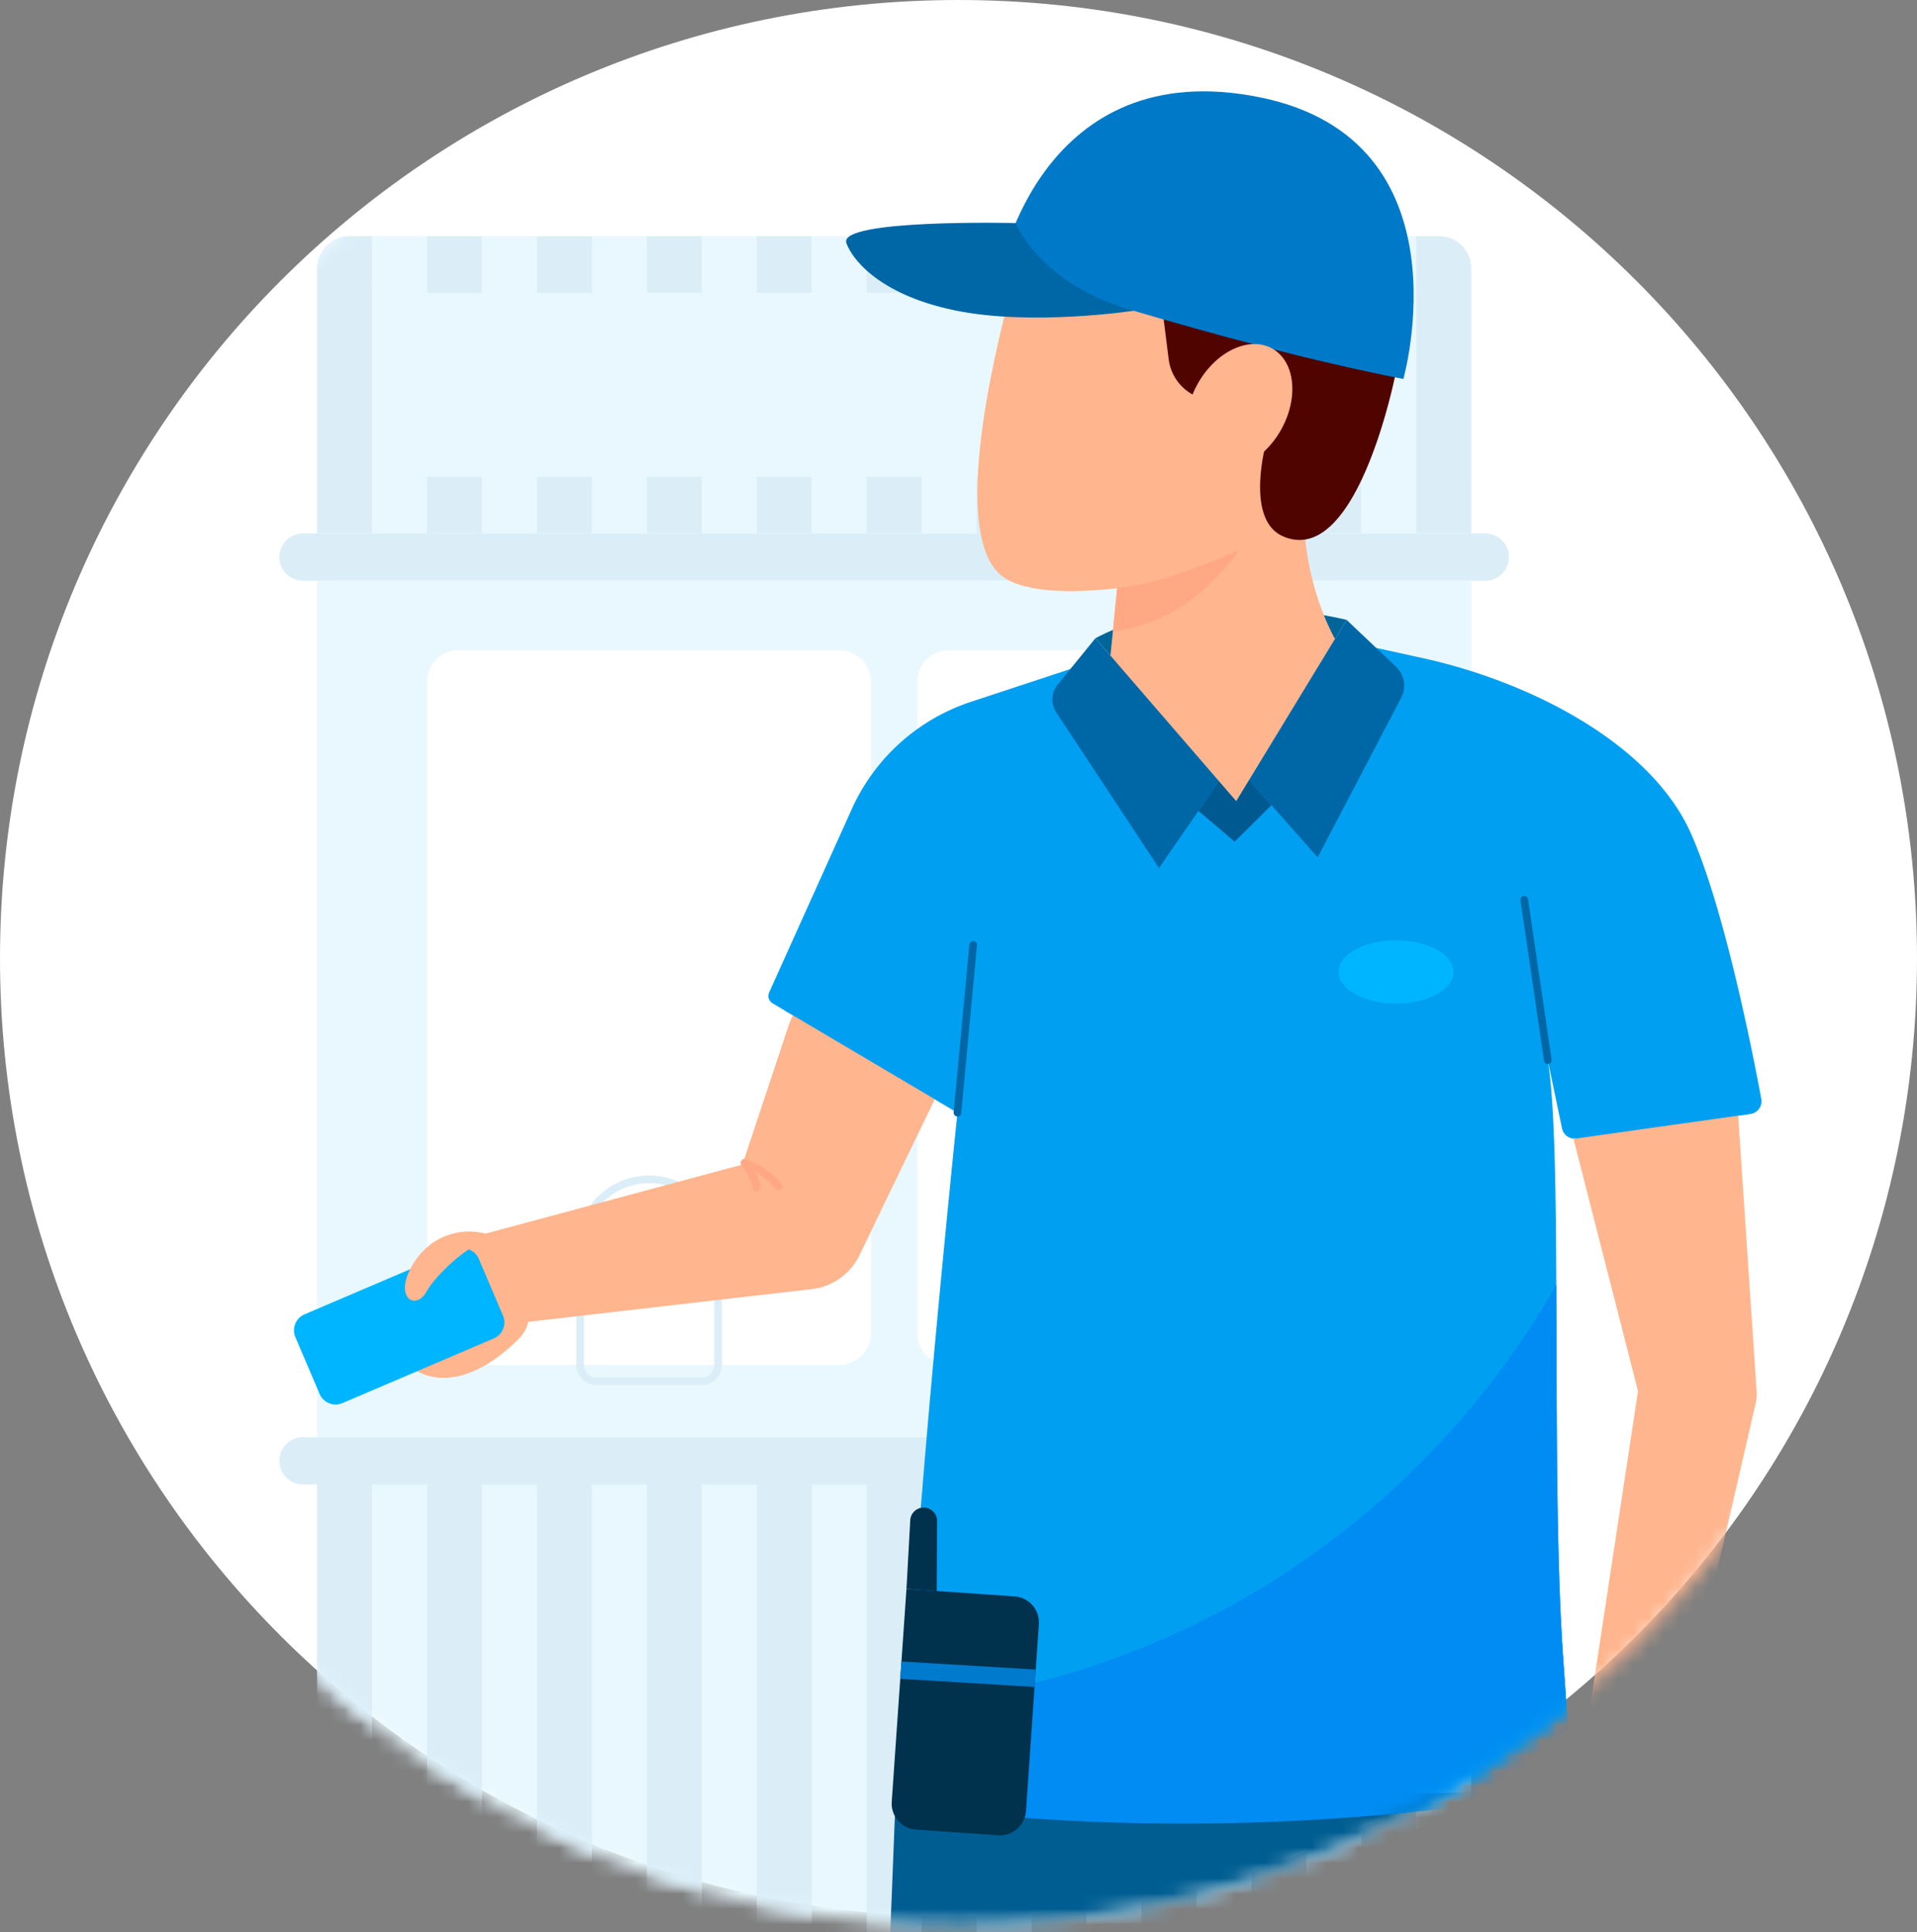 <svg xmlns="http://www.w3.org/2000/svg" xmlns:xlink="http://www.w3.org/1999/xlink" width="125" height="126" viewBox="0 0 125 126">
    <rect x="0" y="0" width="125" height="126" fill="#808080" stroke="none"/>
    <defs>
        <path id="a" d="M62.5.343C27.982.343 0 28.363 0 62.926s27.982 62.583 62.5 62.583S125 97.489 125 62.926 97.018.343 62.5.343z"/>
        <path id="c" d="M62.5.343C27.982.343 0 28.363 0 62.926s27.982 62.583 62.5 62.583S125 97.489 125 62.926 97.018.343 62.5.343z"/>
        <path id="e" d="M62.5.418C27.982.418 0 28.437 0 63c0 34.564 27.982 62.583 62.5 62.583S125 97.563 125 63 97.018.418 62.5.418z"/>
    </defs>
    <g fill="none" fill-rule="evenodd">
        <path fill="#FFF" d="M62.5 0C27.982 0 0 27.982 0 62.5S27.982 125 62.5 125 125 97.018 125 62.5 97.018 0 62.5 0z"/>
        <g transform="translate(0 .074)">
            <mask id="b" fill="#fff">
                <use xlink:href="#a"/>
            </mask>
            <path fill="#E8F8FE" d="M95.93 34.715H20.679V17.42c0-1.152.933-2.086 2.083-2.086h71.086c1.15 0 2.084.934 2.084 2.086v17.294z" mask="url(#b)"/>
        </g>
        <g transform="translate(0 .074)">
            <mask id="d" fill="#fff">
                <use xlink:href="#c"/>
            </mask>
            <path fill="#DBEEF8" d="M24.261 31.03h-3.583V17.421c0-1.152.932-2.086 2.083-2.086h1.5V31.03z" mask="url(#d)"/>
        </g>
        <mask id="f" fill="#fff">
            <use xlink:href="#e"/>
        </mask>
        <path fill="#E8F8FE" d="M24.261 19.094h3.584V15.41H24.26z" mask="url(#f)"/>
        <path fill="#DBEEF8" d="M27.845 19.094h3.583V15.41h-3.583z" mask="url(#f)"/>
        <path fill="#E8F8FE" d="M31.428 19.094h3.584V15.41h-3.584z" mask="url(#f)"/>
        <path fill="#DBEEF8" d="M35.012 19.094h3.583V15.41h-3.583z" mask="url(#f)"/>
        <path fill="#E8F8FE" d="M38.595 19.094h3.584V15.41h-3.584z" mask="url(#f)"/>
        <path fill="#DBEEF8" d="M42.179 19.094h3.583V15.41H42.18z" mask="url(#f)"/>
        <path fill="#E8F8FE" d="M45.762 19.094h3.583V15.41h-3.583z" mask="url(#f)"/>
        <path fill="#DBEEF8" d="M49.345 19.094h3.584V15.41h-3.584z" mask="url(#f)"/>
        <path fill="#E8F8FE" d="M52.929 19.094h3.584V15.41h-3.584z" mask="url(#f)"/>
        <path fill="#DBEEF8" d="M56.513 19.094h3.583V15.41h-3.583z" mask="url(#f)"/>
        <path fill="#E8F8FE" d="M60.096 19.094h3.584V15.41h-3.584z" mask="url(#f)"/>
        <path fill="#DBEEF8" d="M63.68 19.094h3.583V15.41H63.68z" mask="url(#f)"/>
        <path fill="#E8F8FE" d="M67.263 19.094h3.583V15.41h-3.584z" mask="url(#f)"/>
        <path fill="#DBEEF8" d="M70.846 19.094h3.584V15.41h-3.584z" mask="url(#f)"/>
        <path fill="#E8F8FE" d="M74.43 19.094h3.583V15.41H74.43z" mask="url(#f)"/>
        <path fill="#DBEEF8" d="M78.013 19.094h3.584V15.41h-3.584z" mask="url(#f)"/>
        <path fill="#E8F8FE" d="M81.597 19.094h3.583V15.41h-3.583z" mask="url(#f)"/>
        <path fill="#DBEEF8" d="M85.18 19.094h3.584V15.41H85.18z" mask="url(#f)"/>
        <path fill="#E8F8FE" d="M88.764 19.094h3.583V15.41h-3.583z" mask="url(#f)"/>
        <path fill="#DBEEF8" d="M20.677 34.789h3.584v-3.685h-3.584z" mask="url(#f)"/>
        <path fill="#E8F8FE" d="M24.261 34.789h3.584v-3.685H24.26z" mask="url(#f)"/>
        <path fill="#DBEEF8" d="M27.845 34.789h3.583v-3.685h-3.583z" mask="url(#f)"/>
        <path fill="#E8F8FE" d="M31.428 34.789h3.584v-3.685h-3.584z" mask="url(#f)"/>
        <path fill="#DBEEF8" d="M35.012 34.789h3.583v-3.685h-3.583z" mask="url(#f)"/>
        <path fill="#E8F8FE" d="M38.595 34.789h3.584v-3.685h-3.584z" mask="url(#f)"/>
        <path fill="#DBEEF8" d="M42.179 34.789h3.583v-3.685H42.18z" mask="url(#f)"/>
        <path fill="#E8F8FE" d="M45.762 34.789h3.583v-3.685h-3.583z" mask="url(#f)"/>
        <path fill="#DBEEF8" d="M49.345 34.789h3.584v-3.685h-3.584z" mask="url(#f)"/>
        <path fill="#E8F8FE" d="M52.929 34.789h3.584v-3.685h-3.584z" mask="url(#f)"/>
        <path fill="#DBEEF8" d="M56.513 34.789h3.583v-3.685h-3.583z" mask="url(#f)"/>
        <path fill="#E8F8FE" d="M60.096 34.789h3.584v-3.685h-3.584z" mask="url(#f)"/>
        <path fill="#DBEEF8" d="M63.68 34.789h3.583v-3.685H63.68z" mask="url(#f)"/>
        <path fill="#E8F8FE" d="M67.263 34.789h3.583v-3.685h-3.584z" mask="url(#f)"/>
        <path fill="#DBEEF8" d="M70.846 34.789h3.584v-3.685h-3.584z" mask="url(#f)"/>
        <path fill="#E8F8FE" d="M74.43 34.789h3.583v-3.685H74.43z" mask="url(#f)"/>
        <path fill="#DBEEF8" d="M78.013 34.789h3.584v-3.685h-3.584z" mask="url(#f)"/>
        <path fill="#E8F8FE" d="M81.597 34.789h3.583v-3.685h-3.583z" mask="url(#f)"/>
        <path fill="#DBEEF8" d="M85.18 34.789h3.584v-3.685H85.18z" mask="url(#f)"/>
        <path fill="#E8F8FE" d="M88.764 34.789h3.583v-3.685h-3.583z" mask="url(#f)"/>
        <path fill="#DBEEF8" d="M95.93 31.104h-3.583V15.41h1.5c1.15 0 2.084.934 2.084 2.086v13.608zM92.347 34.789h3.583v-3.685h-3.583z" mask="url(#f)"/>
        <path fill="#E8F8FE" d="M20.677 136.176H95.93V93.73H20.677z" mask="url(#f)"/>
        <path fill="#DBEEF8" d="M20.677 136.176h3.584V93.73h-3.584zM27.845 136.176h3.583V93.73h-3.583zM35.012 136.176h3.583V93.73h-3.583zM42.179 136.176h3.583V93.73H42.18zM49.345 136.176h3.584V93.73h-3.584zM56.513 136.176h3.583V93.73h-3.583zM63.68 136.176h3.583V93.73H63.68zM70.846 136.176h3.584V93.73h-3.584zM78.013 136.176h3.584V93.73h-3.584zM85.18 136.176h3.584V93.73H85.18zM92.347 136.176h3.583V93.73h-3.583zM96.849 37.876h-77.09a1.543 1.543 0 1 1 0-3.087h77.09a1.543 1.543 0 0 1 0 3.087" mask="url(#f)"/>
        <path fill="#DBEEF8" d="M96.849 96.816h-77.09a1.543 1.543 0 0 1-1.541-1.544c0-.853.69-1.543 1.541-1.543h77.09a1.543 1.543 0 0 1 0 3.087" mask="url(#f)"/>
        <path fill="#E8F8FE" d="M20.677 93.729H95.93V37.876H20.677z" mask="url(#f)"/>
        <path fill="#FFF" d="M54.72 89.019H29.929a2.085 2.085 0 0 1-2.083-2.086v-42.45c0-1.152.932-2.086 2.083-2.086h24.793c1.15 0 2.083.934 2.083 2.086v42.45a2.085 2.085 0 0 1-2.083 2.086M86.68 89.019H61.888a2.085 2.085 0 0 1-2.084-2.086v-42.45c0-1.152.933-2.086 2.084-2.086H86.68c1.15 0 2.084.934 2.084 2.086v42.45a2.085 2.085 0 0 1-2.084 2.086" mask="url(#f)"/>
        <path stroke="#DBEEF8" stroke-width=".5" d="M45.762 90.081h-6.875a1.062 1.062 0 0 1-1.062-1.062v-7.6a4.502 4.502 0 0 1 4.5-4.505 4.502 4.502 0 0 1 4.498 4.506v7.599c0 .586-.475 1.062-1.061 1.062zM77.867 90.081h-6.875a1.062 1.062 0 0 1-1.061-1.062v-3.443a4.502 4.502 0 0 1 4.499-4.505 4.502 4.502 0 0 1 4.499 4.505v3.443c0 .586-.475 1.062-1.062 1.062z" mask="url(#f)"/>
        <path fill="#B6E8FC" d="M88.887 59.666c-.275-.68-.901-1.263-1.634-1.286-.425-.013-.852.157-1.269.073-.556-.113-.919-.63-1.27-1.076-.35-.447-.851-.898-1.409-.792-.568.106-.909.748-1.47.885-.598.146-1.15-.32-1.631-.703a8.577 8.577 0 0 0-2.029-1.202c-.322-.135-.66-.251-1.008-.257-.349-.007-.714.111-.94.378-.234.279-.282.664-.32 1.025l-.2 1.899c-.053.509-.107 1.024-.034 1.53.073.508.287 1.012.683 1.336.517.421 1.235.464 1.902.488l2.751.1 4.484.163c1.472.054 1.167.64 2.63.474-.193-.077 1.152-.693 1.018-.85-.117-.137-.033-.418-.026-.586.02-.54-.024-1.093-.228-1.599" mask="url(#f)"/>
        <path fill="#65D0F9" d="M78.325 61.23h11.587l-2.094 13.094h-9.493z" mask="url(#f)"/>
        <path fill="#00B3F4" d="M85.41 68.302a2.424 2.424 0 0 0-2.422-2.426 2.424 2.424 0 0 0-2.423 2.426 2.424 2.424 0 0 0 2.423 2.426 2.424 2.424 0 0 0 2.423-2.426" mask="url(#f)"/>
        <path fill="#009FF1" d="M114.142 72.646l-11.355 1.607a.837.837 0 0 1-.933-.655l-.929-4.456c.446 2.75.53 8.286.554 14.644.038 7.301-.012 15.687.321 22.2.033.764.08 1.49.13 2.195.212 2.983.374 5.403.478 6.909.071 1.08.113 1.681.113 1.681-.521.092-1.038.18-1.554.259-24.313 3.884-42.205.617-42.58.55h-.008c.275-1.092.5-2.995.688-5.427a188.485 188.485 0 0 0 .217-3.188c.058-1.001.124-2.053.2-3.137v-.005c.908-13.668 2.95-33.26 2.95-33.26l-12.05-7.126a.563.563 0 0 1-.226-.722l5.396-11.978a12.967 12.967 0 0 1 7.725-6.955l9.125-3.009 8.204 9.484 6.442-10.59 5.733 1.257c7.025 1.54 14.871 5.578 17.471 11.419 2.192 4.91 4.058 14.436 4.592 17.327a.832.832 0 0 1-.704.976" mask="url(#f)"/>
        <path fill="#009FF1" d="M102.52 116.773c-.522.091-1.039.176-1.555.256-24.311 3.887-42.204.62-42.578.551h-.006c.272-1.09.5-2.994.687-5.427l42.731-6.165c.034.762.08 1.489.13 2.193.21 2.984.375 5.404.478 6.91l.113 1.682" mask="url(#f)"/>
        <path fill="#006598" d="M87.81 40.43s-9.516-2.46-16.381 1.194l8.05 9.327 1.132 1.305 7.2-11.826z" mask="url(#f)"/>
        <path fill="#005D91" d="M103.131 170.609l-20.526.13-2.883-33.253-2.565 33.123-20.843-.33.374-9.586.8-20.24.165-4.302.732-18.57 44.139-.807.21 18.729.05 4.398.228 20.155z" mask="url(#f)"/>
        <path fill="#FFB58D" d="M56.318 81.29l-.283.587a3.965 3.965 0 0 1-3.085 2.195l-20.46 2.36a3.012 3.012 0 1 1-1.136-5.897L48.41 75.95l2.983-8.978a5.35 5.35 0 0 1 6.744-3.443 5.36 5.36 0 0 1 3.167 7.43L56.318 81.29zM87.054 41.672l-6.446 10.58-8.204-9.475.163-1.606.279-2.816.175-1.757-.008-.208c4.245-5.17 10.05-9.28 12.029-3.784-.246 5.24 2.012 9.066 2.012 9.066" mask="url(#f)"/>
        <path fill="#005991" d="M81.454 50.873l-.843 1.384-1.131-1.306-1.333 1.931 2.358 2.01 2.401-2.38z" mask="url(#f)"/>
        <path fill="#009FF1" d="M62.434 72.565l1.769-18.948-5.1-.823-7.966 13.087z" mask="url(#f)"/>
        <path fill="#0067A7" d="M87.81 40.43l3.225 3.058c.548.52.684 1.34.334 2.01L85.92 55.915l-4.466-5.042L87.81 40.43zM79.48 50.951l-3.907 5.662-6.695-10.144a1.539 1.539 0 0 1 .09-1.819l2.46-3.026 8.052 9.327" mask="url(#f)"/>
        <path fill="#FFB58D" d="M114.503 90.177l.039.577a2.67 2.67 0 0 1-.06.753l-7.402 32.13a2.607 2.607 0 0 1-3.126 1.957 2.62 2.62 0 0 1-1.992-2.927l4.847-31.94-5.335-20.862a5.867 5.867 0 1 1 11.55-1.803l1.479 22.115z" mask="url(#f)"/>
        <path fill="#008CF3" d="M102.52 116.771c-.52.092-1.037.18-1.553.259-24.313 3.884-42.205.617-42.58.55h-.008c.275-1.093.5-2.995.688-5.427.025-.305.05-.614.07-.935 8.513-.818 16.834-3.642 24.063-8.22 2.192-1.426 4.3-2.953 6.283-4.66a55.266 55.266 0 0 0 9.575-10.676 54.167 54.167 0 0 0 2.421-3.876c.038 7.301-.012 15.687.32 22.2.034.764.08 1.49.13 2.195.213 2.983.375 5.403.48 6.909.07 1.08.112 1.681.112 1.681" mask="url(#f)"/>
        <path fill="#00324E" d="M65.083 119.693l-5.356-.371a1.704 1.704 0 0 1-1.58-1.82l.96-13.878 7.054.49c.938.064 1.646.878 1.58 1.817l-.842 12.18a1.703 1.703 0 0 1-1.816 1.582" mask="url(#f)"/>
        <path fill="#00324E" d="M59.107 103.624l.248-4.507a.877.877 0 0 1 1.75.054l-.028 4.59-1.97-.137z" mask="url(#f)"/>
        <path stroke="#007ACC" stroke-width="1.135" d="M58.74 108.924l8.758.528" mask="url(#f)"/>
        <path stroke="#0067A7" stroke-linecap="round" stroke-linejoin="round" stroke-width=".5" d="M62.433 72.564l1.023-10.942" mask="url(#f)"/>
        <path fill="#FFB58D" d="M26.96 89.267s2.6 2.184 6.759-1.845c3.008-2.917-3.819-6.217-3.819-6.217l2.752 4.772-5.692 3.29z" mask="url(#f)"/>
        <path fill="#00B5FF" d="M20.839 90.907l-1.577-3.7a1.137 1.137 0 0 1 .6-1.492l9.87-4.214a1.135 1.135 0 0 1 1.489.6l1.576 3.7a1.136 1.136 0 0 1-.6 1.49l-9.87 4.216a1.134 1.134 0 0 1-1.488-.6" mask="url(#f)"/>
        <path fill="#FFB58D" d="M31.706 80.469c.463.126.464.555-.426.68-.746.106-2.832 1.945-3.466 3.08-.674 1.206-1.941.494-1.171-1.232.995-2.229 3.165-3.045 5.063-2.528" mask="url(#f)"/>
        <path fill="#009FF1" d="M102.897 74.235l11.177-1.58a.834.834 0 0 0 .69-1.037l-3.541-13.52-8.95 1.872-2.011 4.644 1.563 7.123.125 1.732c.034.482.47.834.947.766" mask="url(#f)"/>
        <path stroke="#0067A7" stroke-linecap="round" stroke-linejoin="round" stroke-width=".5" d="M100.925 69.143l-1.534-10.46" mask="url(#f)"/>
        <path fill="#00B5FF" d="M94.781 63.387c0-1.138-1.679-2.06-3.75-2.06-2.072 0-3.75.922-3.75 2.06 0 1.137 1.678 2.06 3.75 2.06 2.071 0 3.75-.923 3.75-2.06" mask="url(#f)"/>
        <path fill="#FFB58D" d="M91.4 21.176c.718-7.208-4.904-13.254-12.136-13.451-6.631-.18-12.242 4.608-13.28 10.988-1.445 5.371-3.902 16.35-.634 18.863 1.426 1.096 4.733 1.193 8.522.653 4.7-.671 6.91-5.622 6.91-5.622s9.735-2.555 10.619-11.431" mask="url(#f)"/>
        <path fill="#4F0400" d="M75.853 20.633l.352 2.794a3.067 3.067 0 0 0 2.153 2.553l.075.024 4.205 2.554s-1.58 5.307 1.043 6.428c4.874 2.083 7.353-10.77 7.353-10.77s-7.019-3.788-15.18-3.583" mask="url(#f)"/>
        <path fill="#0079C8" d="M65.25 17.546s14.188 4.81 26.257 7.17c0 0 4.4-15.565-9.33-18.363C67.917 3.446 65.25 17.546 65.25 17.546" mask="url(#f)"/>
        <path fill="#0067A7" d="M73.955 20.26s-6.702 1.032-11.75-.03c-5.124-1.08-6.73-3.523-7.018-4.386-.528-1.574 11.037-1.298 11.037-1.298s1.64 4.09 7.731 5.714" mask="url(#f)"/>
        <path fill="#FFB58D" d="M83.515 28.061c-1.19 2.09-3.36 3.096-4.85 2.247-1.489-.85-1.732-3.233-.543-5.323 1.189-2.09 3.36-3.095 4.849-2.246 1.49.85 1.733 3.232.544 5.322" mask="url(#f)"/>
        <path fill="#FFA883" d="M80.743 35.903s-2.79 4.63-8.176 5.268l.279-2.816c.854-.113 3.052-.309 7.897-2.452" mask="url(#f)"/>
        <path stroke="#FFA883" stroke-linecap="round" stroke-linejoin="round" stroke-width=".5" d="M50.76 77.38c-.655-.984-2.216-1.545-2.216-1.545s.739.984.794 1.607" mask="url(#f)"/>
    </g>
</svg>
